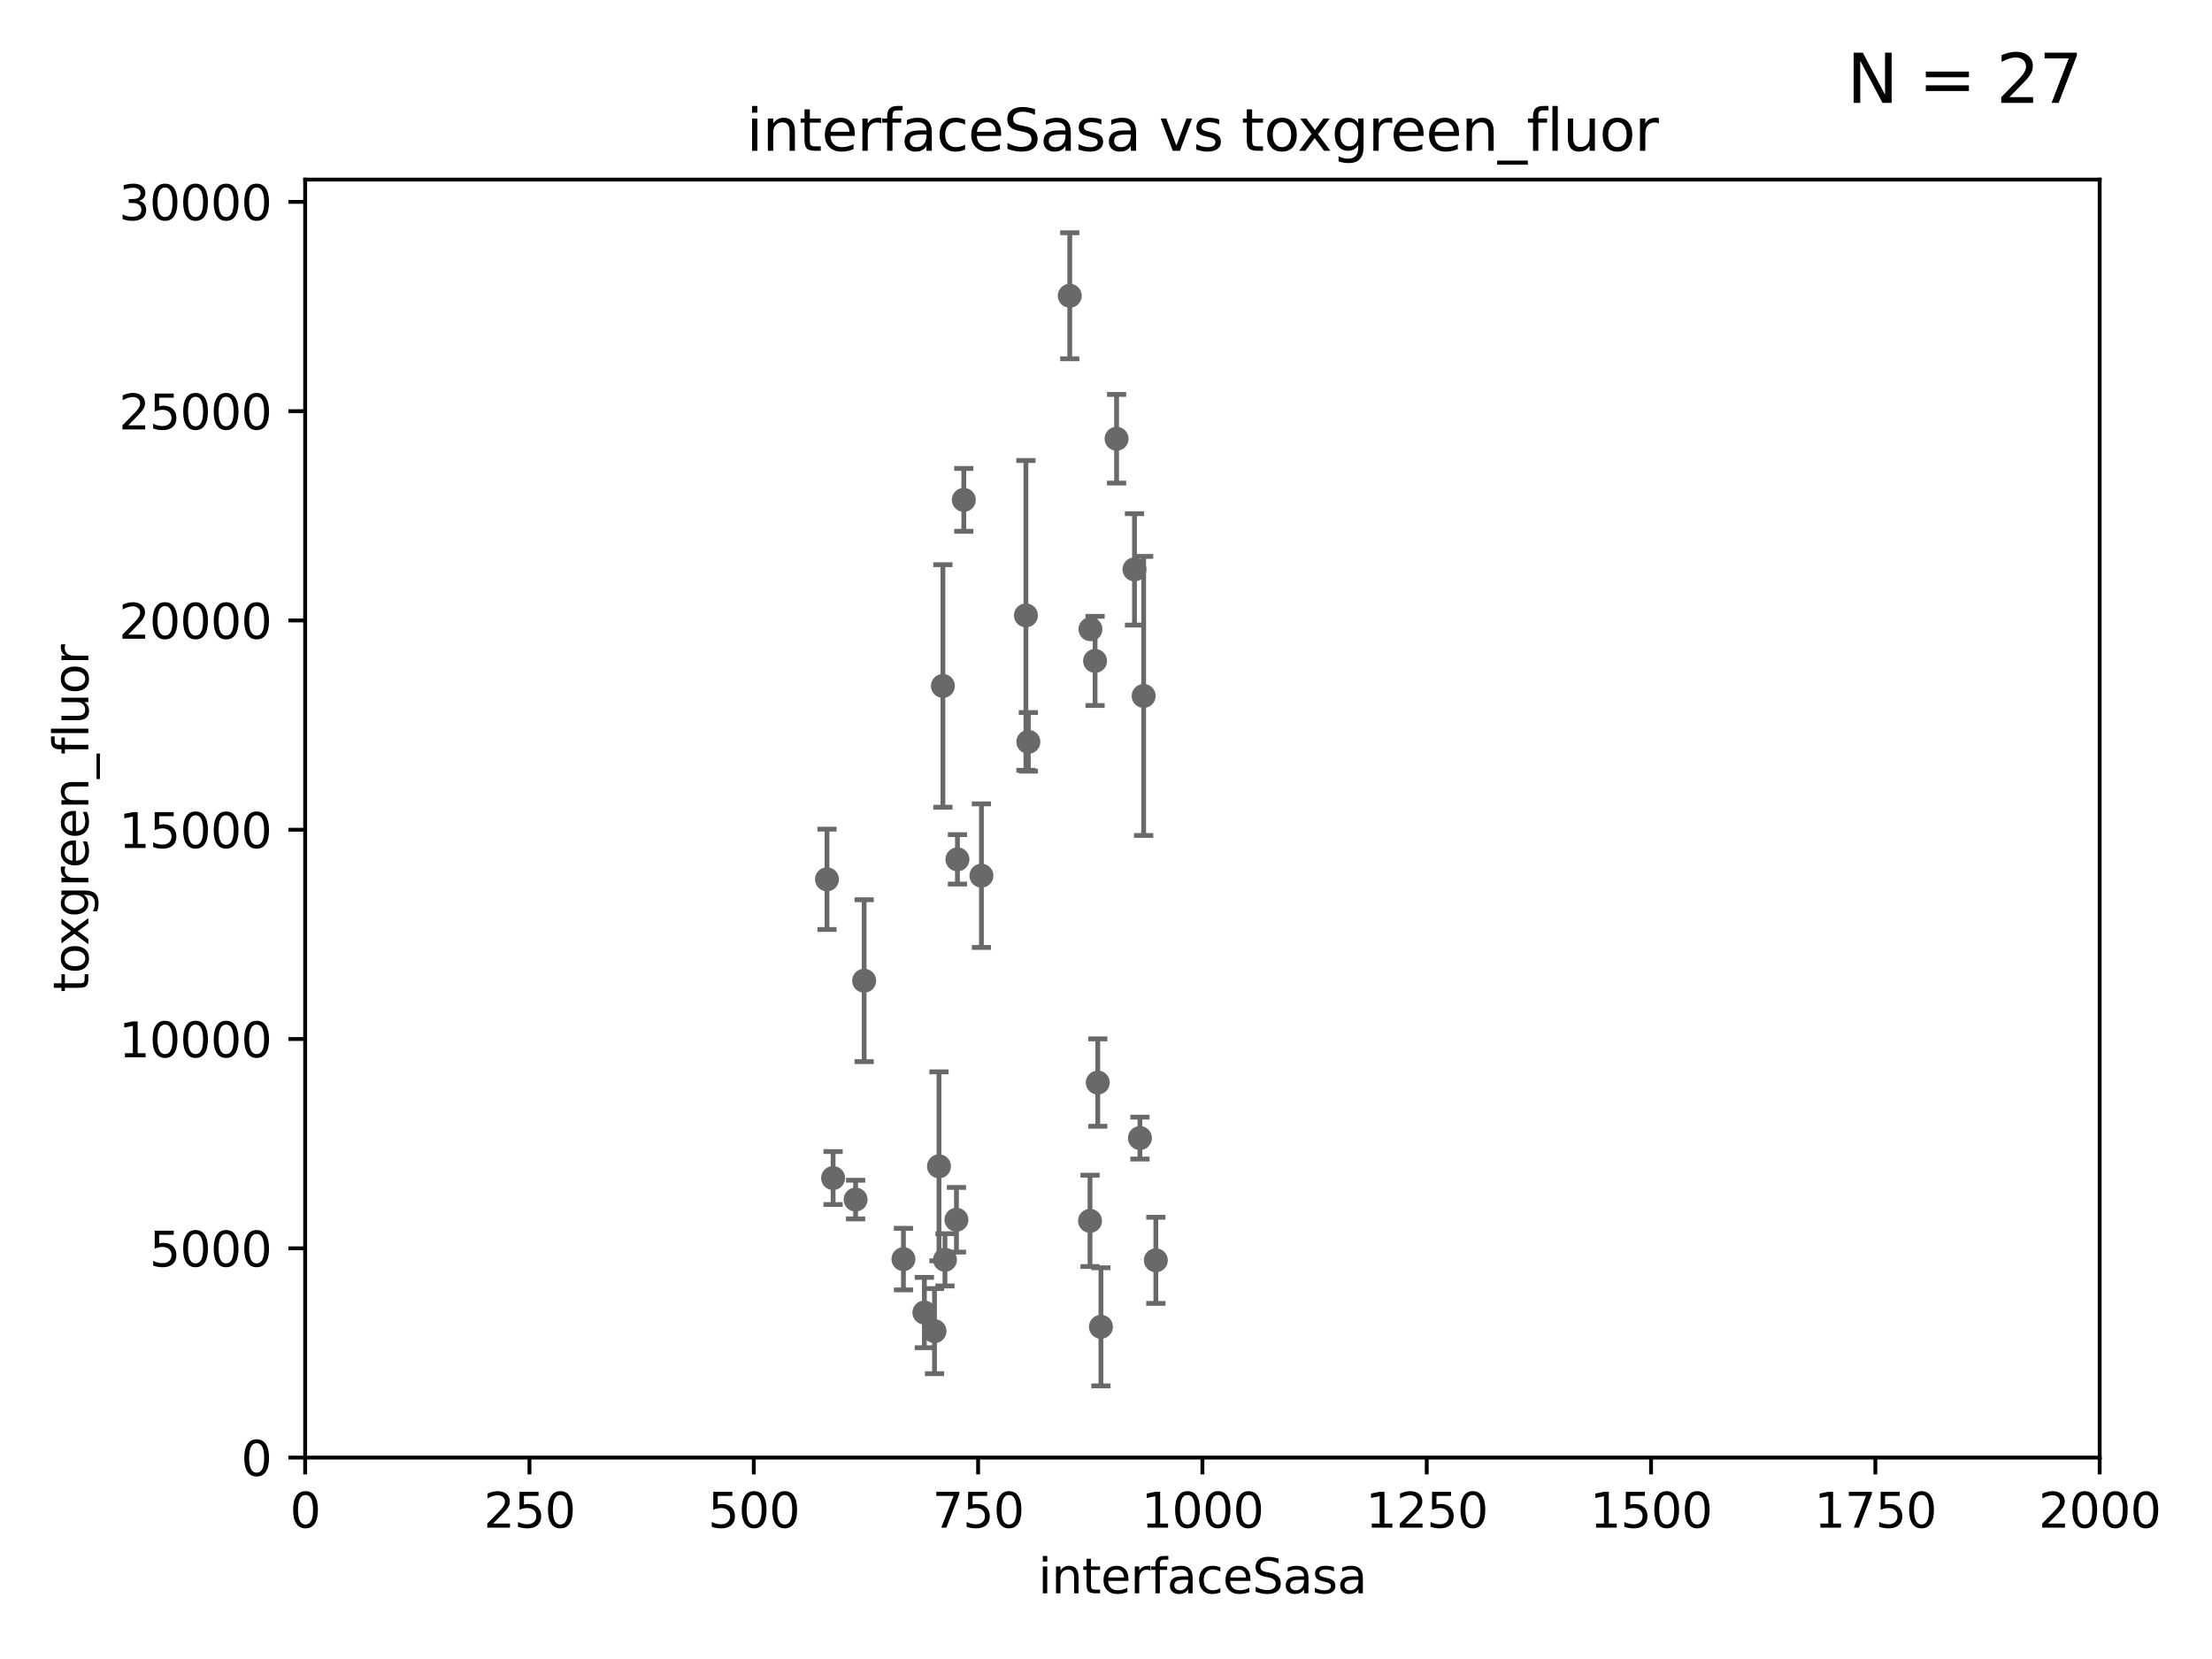 <?xml version="1.0" encoding="utf-8" standalone="no"?>
<!DOCTYPE svg PUBLIC "-//W3C//DTD SVG 1.1//EN"
  "http://www.w3.org/Graphics/SVG/1.1/DTD/svg11.dtd">
<svg xmlns:xlink="http://www.w3.org/1999/xlink" width="460.8pt" height="345.6pt" viewBox="0 0 460.8 345.6" xmlns="http://www.w3.org/2000/svg" version="1.1">
 <defs>
  <style type="text/css">*{stroke-linejoin: round; stroke-linecap: butt}</style>
 </defs>
 <g id="figure_1">
  <g id="patch_1">
   <path d="M 0 345.6 
L 460.8 345.6 
L 460.8 0 
L 0 0 
z
" style="fill: #ffffff"/>
  </g>
  <g id="axes_1">
   <g id="patch_2">
    <path d="M 63.571 303.64 
L 437.4 303.64 
L 437.4 37.411 
L 63.571 37.411 
z
" style="fill: #ffffff"/>
   </g>
   <g id="PathCollection_1">
    <defs>
     <path id="m5a729e0720" d="M 0 1.118 
C 0.297 1.118 0.581 1 0.791 0.791 
C 1 0.581 1.118 0.297 1.118 0 
C 1.118 -0.297 1 -0.581 0.791 -0.791 
C 0.581 -1 0.297 -1.118 0 -1.118 
C -0.297 -1.118 -0.581 -1 -0.791 -0.791 
C -1 -0.581 -1.118 -0.297 -1.118 0 
C -1.118 0.297 -1 0.581 -0.791 0.791 
C -0.581 1 -0.297 1.118 0 1.118 
z
" style="stroke: #696969"/>
    </defs>
    <g clip-path="url(#pe717c5d8f4)">
     <use xlink:href="#m5a729e0720" x="204.449" y="182.415" style="fill: #696969; stroke: #696969"/>
     <use xlink:href="#m5a729e0720" x="192.565" y="273.425" style="fill: #696969; stroke: #696969"/>
     <use xlink:href="#m5a729e0720" x="236.334" y="118.613" style="fill: #696969; stroke: #696969"/>
     <use xlink:href="#m5a729e0720" x="188.204" y="262.298" style="fill: #696969; stroke: #696969"/>
     <use xlink:href="#m5a729e0720" x="199.454" y="179.021" style="fill: #696969; stroke: #696969"/>
     <use xlink:href="#m5a729e0720" x="196.854" y="262.442" style="fill: #696969; stroke: #696969"/>
     <use xlink:href="#m5a729e0720" x="178.239" y="249.893" style="fill: #696969; stroke: #696969"/>
     <use xlink:href="#m5a729e0720" x="199.245" y="254.099" style="fill: #696969; stroke: #696969"/>
     <use xlink:href="#m5a729e0720" x="172.277" y="183.177" style="fill: #696969; stroke: #696969"/>
     <use xlink:href="#m5a729e0720" x="194.677" y="277.301" style="fill: #696969; stroke: #696969"/>
     <use xlink:href="#m5a729e0720" x="240.785" y="262.547" style="fill: #696969; stroke: #696969"/>
     <use xlink:href="#m5a729e0720" x="237.467" y="237.081" style="fill: #696969; stroke: #696969"/>
     <use xlink:href="#m5a729e0720" x="195.608" y="242.966" style="fill: #696969; stroke: #696969"/>
     <use xlink:href="#m5a729e0720" x="180.019" y="204.3" style="fill: #696969; stroke: #696969"/>
     <use xlink:href="#m5a729e0720" x="228.686" y="225.52" style="fill: #696969; stroke: #696969"/>
     <use xlink:href="#m5a729e0720" x="196.426" y="142.898" style="fill: #696969; stroke: #696969"/>
     <use xlink:href="#m5a729e0720" x="228.125" y="137.682" style="fill: #696969; stroke: #696969"/>
     <use xlink:href="#m5a729e0720" x="214.224" y="154.539" style="fill: #696969; stroke: #696969"/>
     <use xlink:href="#m5a729e0720" x="229.342" y="276.4" style="fill: #696969; stroke: #696969"/>
     <use xlink:href="#m5a729e0720" x="222.85" y="61.614" style="fill: #696969; stroke: #696969"/>
     <use xlink:href="#m5a729e0720" x="200.779" y="104.133" style="fill: #696969; stroke: #696969"/>
     <use xlink:href="#m5a729e0720" x="227.159" y="131.072" style="fill: #696969; stroke: #696969"/>
     <use xlink:href="#m5a729e0720" x="213.721" y="128.196" style="fill: #696969; stroke: #696969"/>
     <use xlink:href="#m5a729e0720" x="232.604" y="91.401" style="fill: #696969; stroke: #696969"/>
     <use xlink:href="#m5a729e0720" x="238.245" y="144.977" style="fill: #696969; stroke: #696969"/>
     <use xlink:href="#m5a729e0720" x="227.071" y="254.328" style="fill: #696969; stroke: #696969"/>
     <use xlink:href="#m5a729e0720" x="173.55" y="245.41" style="fill: #696969; stroke: #696969"/>
    </g>
   </g>
   <g id="matplotlib.axis_1">
    <g id="xtick_1">
     <g id="line2d_1">
      <defs>
       <path id="m1ae34ab8e2" d="M 0 0 
L 0 3.5 
" style="stroke: #000000; stroke-width: 0.8"/>
      </defs>
      <g>
       <use xlink:href="#m1ae34ab8e2" x="63.571" y="303.64" style="stroke: #000000; stroke-width: 0.8"/>
      </g>
     </g>
     <g id="text_1">
      <!-- 0 -->
      <g transform="translate(60.39 318.238)scale(0.1 -0.1)">
       <defs>
        <path id="DejaVuSans-30" d="M 2034 4250 
Q 1547 4250 1301 3770 
Q 1056 3291 1056 2328 
Q 1056 1369 1301 889 
Q 1547 409 2034 409 
Q 2525 409 2770 889 
Q 3016 1369 3016 2328 
Q 3016 3291 2770 3770 
Q 2525 4250 2034 4250 
z
M 2034 4750 
Q 2819 4750 3233 4129 
Q 3647 3509 3647 2328 
Q 3647 1150 3233 529 
Q 2819 -91 2034 -91 
Q 1250 -91 836 529 
Q 422 1150 422 2328 
Q 422 3509 836 4129 
Q 1250 4750 2034 4750 
z
" transform="scale(0.016)"/>
       </defs>
       <use xlink:href="#DejaVuSans-30"/>
      </g>
     </g>
    </g>
    <g id="xtick_2">
     <g id="line2d_2">
      <g>
       <use xlink:href="#m1ae34ab8e2" x="110.3" y="303.64" style="stroke: #000000; stroke-width: 0.8"/>
      </g>
     </g>
     <g id="text_2">
      <!-- 250 -->
      <g transform="translate(100.756 318.238)scale(0.1 -0.1)">
       <defs>
        <path id="DejaVuSans-32" d="M 1228 531 
L 3431 531 
L 3431 0 
L 469 0 
L 469 531 
Q 828 903 1448 1529 
Q 2069 2156 2228 2338 
Q 2531 2678 2651 2914 
Q 2772 3150 2772 3378 
Q 2772 3750 2511 3984 
Q 2250 4219 1831 4219 
Q 1534 4219 1204 4116 
Q 875 4013 500 3803 
L 500 4441 
Q 881 4594 1212 4672 
Q 1544 4750 1819 4750 
Q 2544 4750 2975 4387 
Q 3406 4025 3406 3419 
Q 3406 3131 3298 2873 
Q 3191 2616 2906 2266 
Q 2828 2175 2409 1742 
Q 1991 1309 1228 531 
z
" transform="scale(0.016)"/>
        <path id="DejaVuSans-35" d="M 691 4666 
L 3169 4666 
L 3169 4134 
L 1269 4134 
L 1269 2991 
Q 1406 3038 1543 3061 
Q 1681 3084 1819 3084 
Q 2600 3084 3056 2656 
Q 3513 2228 3513 1497 
Q 3513 744 3044 326 
Q 2575 -91 1722 -91 
Q 1428 -91 1123 -41 
Q 819 9 494 109 
L 494 744 
Q 775 591 1075 516 
Q 1375 441 1709 441 
Q 2250 441 2565 725 
Q 2881 1009 2881 1497 
Q 2881 1984 2565 2268 
Q 2250 2553 1709 2553 
Q 1456 2553 1204 2497 
Q 953 2441 691 2322 
L 691 4666 
z
" transform="scale(0.016)"/>
       </defs>
       <use xlink:href="#DejaVuSans-32"/>
       <use xlink:href="#DejaVuSans-35" x="63.623"/>
       <use xlink:href="#DejaVuSans-30" x="127.246"/>
      </g>
     </g>
    </g>
    <g id="xtick_3">
     <g id="line2d_3">
      <g>
       <use xlink:href="#m1ae34ab8e2" x="157.028" y="303.64" style="stroke: #000000; stroke-width: 0.8"/>
      </g>
     </g>
     <g id="text_3">
      <!-- 500 -->
      <g transform="translate(147.485 318.238)scale(0.1 -0.1)">
       <use xlink:href="#DejaVuSans-35"/>
       <use xlink:href="#DejaVuSans-30" x="63.623"/>
       <use xlink:href="#DejaVuSans-30" x="127.246"/>
      </g>
     </g>
    </g>
    <g id="xtick_4">
     <g id="line2d_4">
      <g>
       <use xlink:href="#m1ae34ab8e2" x="203.757" y="303.64" style="stroke: #000000; stroke-width: 0.8"/>
      </g>
     </g>
     <g id="text_4">
      <!-- 750 -->
      <g transform="translate(194.213 318.238)scale(0.1 -0.1)">
       <defs>
        <path id="DejaVuSans-37" d="M 525 4666 
L 3525 4666 
L 3525 4397 
L 1831 0 
L 1172 0 
L 2766 4134 
L 525 4134 
L 525 4666 
z
" transform="scale(0.016)"/>
       </defs>
       <use xlink:href="#DejaVuSans-37"/>
       <use xlink:href="#DejaVuSans-35" x="63.623"/>
       <use xlink:href="#DejaVuSans-30" x="127.246"/>
      </g>
     </g>
    </g>
    <g id="xtick_5">
     <g id="line2d_5">
      <g>
       <use xlink:href="#m1ae34ab8e2" x="250.486" y="303.64" style="stroke: #000000; stroke-width: 0.8"/>
      </g>
     </g>
     <g id="text_5">
      <!-- 1000 -->
      <g transform="translate(237.761 318.238)scale(0.1 -0.1)">
       <defs>
        <path id="DejaVuSans-31" d="M 794 531 
L 1825 531 
L 1825 4091 
L 703 3866 
L 703 4441 
L 1819 4666 
L 2450 4666 
L 2450 531 
L 3481 531 
L 3481 0 
L 794 0 
L 794 531 
z
" transform="scale(0.016)"/>
       </defs>
       <use xlink:href="#DejaVuSans-31"/>
       <use xlink:href="#DejaVuSans-30" x="63.623"/>
       <use xlink:href="#DejaVuSans-30" x="127.246"/>
       <use xlink:href="#DejaVuSans-30" x="190.869"/>
      </g>
     </g>
    </g>
    <g id="xtick_6">
     <g id="line2d_6">
      <g>
       <use xlink:href="#m1ae34ab8e2" x="297.214" y="303.64" style="stroke: #000000; stroke-width: 0.8"/>
      </g>
     </g>
     <g id="text_6">
      <!-- 1250 -->
      <g transform="translate(284.489 318.238)scale(0.1 -0.1)">
       <use xlink:href="#DejaVuSans-31"/>
       <use xlink:href="#DejaVuSans-32" x="63.623"/>
       <use xlink:href="#DejaVuSans-35" x="127.246"/>
       <use xlink:href="#DejaVuSans-30" x="190.869"/>
      </g>
     </g>
    </g>
    <g id="xtick_7">
     <g id="line2d_7">
      <g>
       <use xlink:href="#m1ae34ab8e2" x="343.943" y="303.64" style="stroke: #000000; stroke-width: 0.8"/>
      </g>
     </g>
     <g id="text_7">
      <!-- 1500 -->
      <g transform="translate(331.218 318.238)scale(0.1 -0.1)">
       <use xlink:href="#DejaVuSans-31"/>
       <use xlink:href="#DejaVuSans-35" x="63.623"/>
       <use xlink:href="#DejaVuSans-30" x="127.246"/>
       <use xlink:href="#DejaVuSans-30" x="190.869"/>
      </g>
     </g>
    </g>
    <g id="xtick_8">
     <g id="line2d_8">
      <g>
       <use xlink:href="#m1ae34ab8e2" x="390.671" y="303.64" style="stroke: #000000; stroke-width: 0.8"/>
      </g>
     </g>
     <g id="text_8">
      <!-- 1750 -->
      <g transform="translate(377.946 318.238)scale(0.1 -0.1)">
       <use xlink:href="#DejaVuSans-31"/>
       <use xlink:href="#DejaVuSans-37" x="63.623"/>
       <use xlink:href="#DejaVuSans-35" x="127.246"/>
       <use xlink:href="#DejaVuSans-30" x="190.869"/>
      </g>
     </g>
    </g>
    <g id="xtick_9">
     <g id="line2d_9">
      <g>
       <use xlink:href="#m1ae34ab8e2" x="437.4" y="303.64" style="stroke: #000000; stroke-width: 0.8"/>
      </g>
     </g>
     <g id="text_9">
      <!-- 2000 -->
      <g transform="translate(424.675 318.238)scale(0.1 -0.1)">
       <use xlink:href="#DejaVuSans-32"/>
       <use xlink:href="#DejaVuSans-30" x="63.623"/>
       <use xlink:href="#DejaVuSans-30" x="127.246"/>
       <use xlink:href="#DejaVuSans-30" x="190.869"/>
      </g>
     </g>
    </g>
    <g id="text_10">
     <!-- interfaceSasa -->
     <g transform="translate(216.279 331.917)scale(0.1 -0.1)">
      <defs>
       <path id="DejaVuSans-69" d="M 603 3500 
L 1178 3500 
L 1178 0 
L 603 0 
L 603 3500 
z
M 603 4863 
L 1178 4863 
L 1178 4134 
L 603 4134 
L 603 4863 
z
" transform="scale(0.016)"/>
       <path id="DejaVuSans-6e" d="M 3513 2113 
L 3513 0 
L 2938 0 
L 2938 2094 
Q 2938 2591 2744 2837 
Q 2550 3084 2163 3084 
Q 1697 3084 1428 2787 
Q 1159 2491 1159 1978 
L 1159 0 
L 581 0 
L 581 3500 
L 1159 3500 
L 1159 2956 
Q 1366 3272 1645 3428 
Q 1925 3584 2291 3584 
Q 2894 3584 3203 3211 
Q 3513 2838 3513 2113 
z
" transform="scale(0.016)"/>
       <path id="DejaVuSans-74" d="M 1172 4494 
L 1172 3500 
L 2356 3500 
L 2356 3053 
L 1172 3053 
L 1172 1153 
Q 1172 725 1289 603 
Q 1406 481 1766 481 
L 2356 481 
L 2356 0 
L 1766 0 
Q 1100 0 847 248 
Q 594 497 594 1153 
L 594 3053 
L 172 3053 
L 172 3500 
L 594 3500 
L 594 4494 
L 1172 4494 
z
" transform="scale(0.016)"/>
       <path id="DejaVuSans-65" d="M 3597 1894 
L 3597 1613 
L 953 1613 
Q 991 1019 1311 708 
Q 1631 397 2203 397 
Q 2534 397 2845 478 
Q 3156 559 3463 722 
L 3463 178 
Q 3153 47 2828 -22 
Q 2503 -91 2169 -91 
Q 1331 -91 842 396 
Q 353 884 353 1716 
Q 353 2575 817 3079 
Q 1281 3584 2069 3584 
Q 2775 3584 3186 3129 
Q 3597 2675 3597 1894 
z
M 3022 2063 
Q 3016 2534 2758 2815 
Q 2500 3097 2075 3097 
Q 1594 3097 1305 2825 
Q 1016 2553 972 2059 
L 3022 2063 
z
" transform="scale(0.016)"/>
       <path id="DejaVuSans-72" d="M 2631 2963 
Q 2534 3019 2420 3045 
Q 2306 3072 2169 3072 
Q 1681 3072 1420 2755 
Q 1159 2438 1159 1844 
L 1159 0 
L 581 0 
L 581 3500 
L 1159 3500 
L 1159 2956 
Q 1341 3275 1631 3429 
Q 1922 3584 2338 3584 
Q 2397 3584 2469 3576 
Q 2541 3569 2628 3553 
L 2631 2963 
z
" transform="scale(0.016)"/>
       <path id="DejaVuSans-66" d="M 2375 4863 
L 2375 4384 
L 1825 4384 
Q 1516 4384 1395 4259 
Q 1275 4134 1275 3809 
L 1275 3500 
L 2222 3500 
L 2222 3053 
L 1275 3053 
L 1275 0 
L 697 0 
L 697 3053 
L 147 3053 
L 147 3500 
L 697 3500 
L 697 3744 
Q 697 4328 969 4595 
Q 1241 4863 1831 4863 
L 2375 4863 
z
" transform="scale(0.016)"/>
       <path id="DejaVuSans-61" d="M 2194 1759 
Q 1497 1759 1228 1600 
Q 959 1441 959 1056 
Q 959 750 1161 570 
Q 1363 391 1709 391 
Q 2188 391 2477 730 
Q 2766 1069 2766 1631 
L 2766 1759 
L 2194 1759 
z
M 3341 1997 
L 3341 0 
L 2766 0 
L 2766 531 
Q 2569 213 2275 61 
Q 1981 -91 1556 -91 
Q 1019 -91 701 211 
Q 384 513 384 1019 
Q 384 1609 779 1909 
Q 1175 2209 1959 2209 
L 2766 2209 
L 2766 2266 
Q 2766 2663 2505 2880 
Q 2244 3097 1772 3097 
Q 1472 3097 1187 3025 
Q 903 2953 641 2809 
L 641 3341 
Q 956 3463 1253 3523 
Q 1550 3584 1831 3584 
Q 2591 3584 2966 3190 
Q 3341 2797 3341 1997 
z
" transform="scale(0.016)"/>
       <path id="DejaVuSans-63" d="M 3122 3366 
L 3122 2828 
Q 2878 2963 2633 3030 
Q 2388 3097 2138 3097 
Q 1578 3097 1268 2742 
Q 959 2388 959 1747 
Q 959 1106 1268 751 
Q 1578 397 2138 397 
Q 2388 397 2633 464 
Q 2878 531 3122 666 
L 3122 134 
Q 2881 22 2623 -34 
Q 2366 -91 2075 -91 
Q 1284 -91 818 406 
Q 353 903 353 1747 
Q 353 2603 823 3093 
Q 1294 3584 2113 3584 
Q 2378 3584 2631 3529 
Q 2884 3475 3122 3366 
z
" transform="scale(0.016)"/>
       <path id="DejaVuSans-53" d="M 3425 4513 
L 3425 3897 
Q 3066 4069 2747 4153 
Q 2428 4238 2131 4238 
Q 1616 4238 1336 4038 
Q 1056 3838 1056 3469 
Q 1056 3159 1242 3001 
Q 1428 2844 1947 2747 
L 2328 2669 
Q 3034 2534 3370 2195 
Q 3706 1856 3706 1288 
Q 3706 609 3251 259 
Q 2797 -91 1919 -91 
Q 1588 -91 1214 -16 
Q 841 59 441 206 
L 441 856 
Q 825 641 1194 531 
Q 1563 422 1919 422 
Q 2459 422 2753 634 
Q 3047 847 3047 1241 
Q 3047 1584 2836 1778 
Q 2625 1972 2144 2069 
L 1759 2144 
Q 1053 2284 737 2584 
Q 422 2884 422 3419 
Q 422 4038 858 4394 
Q 1294 4750 2059 4750 
Q 2388 4750 2728 4690 
Q 3069 4631 3425 4513 
z
" transform="scale(0.016)"/>
       <path id="DejaVuSans-73" d="M 2834 3397 
L 2834 2853 
Q 2591 2978 2328 3040 
Q 2066 3103 1784 3103 
Q 1356 3103 1142 2972 
Q 928 2841 928 2578 
Q 928 2378 1081 2264 
Q 1234 2150 1697 2047 
L 1894 2003 
Q 2506 1872 2764 1633 
Q 3022 1394 3022 966 
Q 3022 478 2636 193 
Q 2250 -91 1575 -91 
Q 1294 -91 989 -36 
Q 684 19 347 128 
L 347 722 
Q 666 556 975 473 
Q 1284 391 1588 391 
Q 1994 391 2212 530 
Q 2431 669 2431 922 
Q 2431 1156 2273 1281 
Q 2116 1406 1581 1522 
L 1381 1569 
Q 847 1681 609 1914 
Q 372 2147 372 2553 
Q 372 3047 722 3315 
Q 1072 3584 1716 3584 
Q 2034 3584 2315 3537 
Q 2597 3491 2834 3397 
z
" transform="scale(0.016)"/>
      </defs>
      <use xlink:href="#DejaVuSans-69"/>
      <use xlink:href="#DejaVuSans-6e" x="27.783"/>
      <use xlink:href="#DejaVuSans-74" x="91.162"/>
      <use xlink:href="#DejaVuSans-65" x="130.371"/>
      <use xlink:href="#DejaVuSans-72" x="191.895"/>
      <use xlink:href="#DejaVuSans-66" x="233.008"/>
      <use xlink:href="#DejaVuSans-61" x="268.213"/>
      <use xlink:href="#DejaVuSans-63" x="329.492"/>
      <use xlink:href="#DejaVuSans-65" x="384.473"/>
      <use xlink:href="#DejaVuSans-53" x="445.996"/>
      <use xlink:href="#DejaVuSans-61" x="509.473"/>
      <use xlink:href="#DejaVuSans-73" x="570.752"/>
      <use xlink:href="#DejaVuSans-61" x="622.852"/>
     </g>
    </g>
   </g>
   <g id="matplotlib.axis_2">
    <g id="ytick_1">
     <g id="line2d_10">
      <defs>
       <path id="m7b937268ee" d="M 0 0 
L -3.5 0 
" style="stroke: #000000; stroke-width: 0.8"/>
      </defs>
      <g>
       <use xlink:href="#m7b937268ee" x="63.571" y="303.64" style="stroke: #000000; stroke-width: 0.8"/>
      </g>
     </g>
     <g id="text_11">
      <!-- 0 -->
      <g transform="translate(50.209 307.439)scale(0.1 -0.1)">
       <use xlink:href="#DejaVuSans-30"/>
      </g>
     </g>
    </g>
    <g id="ytick_2">
     <g id="line2d_11">
      <g>
       <use xlink:href="#m7b937268ee" x="63.571" y="260.043" style="stroke: #000000; stroke-width: 0.8"/>
      </g>
     </g>
     <g id="text_12">
      <!-- 5000 -->
      <g transform="translate(31.121 263.843)scale(0.1 -0.1)">
       <use xlink:href="#DejaVuSans-35"/>
       <use xlink:href="#DejaVuSans-30" x="63.623"/>
       <use xlink:href="#DejaVuSans-30" x="127.246"/>
       <use xlink:href="#DejaVuSans-30" x="190.869"/>
      </g>
     </g>
    </g>
    <g id="ytick_3">
     <g id="line2d_12">
      <g>
       <use xlink:href="#m7b937268ee" x="63.571" y="216.447" style="stroke: #000000; stroke-width: 0.8"/>
      </g>
     </g>
     <g id="text_13">
      <!-- 10000 -->
      <g transform="translate(24.759 220.246)scale(0.1 -0.1)">
       <use xlink:href="#DejaVuSans-31"/>
       <use xlink:href="#DejaVuSans-30" x="63.623"/>
       <use xlink:href="#DejaVuSans-30" x="127.246"/>
       <use xlink:href="#DejaVuSans-30" x="190.869"/>
       <use xlink:href="#DejaVuSans-30" x="254.492"/>
      </g>
     </g>
    </g>
    <g id="ytick_4">
     <g id="line2d_13">
      <g>
       <use xlink:href="#m7b937268ee" x="63.571" y="172.85" style="stroke: #000000; stroke-width: 0.8"/>
      </g>
     </g>
     <g id="text_14">
      <!-- 15000 -->
      <g transform="translate(24.759 176.649)scale(0.1 -0.1)">
       <use xlink:href="#DejaVuSans-31"/>
       <use xlink:href="#DejaVuSans-35" x="63.623"/>
       <use xlink:href="#DejaVuSans-30" x="127.246"/>
       <use xlink:href="#DejaVuSans-30" x="190.869"/>
       <use xlink:href="#DejaVuSans-30" x="254.492"/>
      </g>
     </g>
    </g>
    <g id="ytick_5">
     <g id="line2d_14">
      <g>
       <use xlink:href="#m7b937268ee" x="63.571" y="129.254" style="stroke: #000000; stroke-width: 0.8"/>
      </g>
     </g>
     <g id="text_15">
      <!-- 20000 -->
      <g transform="translate(24.759 133.053)scale(0.1 -0.1)">
       <use xlink:href="#DejaVuSans-32"/>
       <use xlink:href="#DejaVuSans-30" x="63.623"/>
       <use xlink:href="#DejaVuSans-30" x="127.246"/>
       <use xlink:href="#DejaVuSans-30" x="190.869"/>
       <use xlink:href="#DejaVuSans-30" x="254.492"/>
      </g>
     </g>
    </g>
    <g id="ytick_6">
     <g id="line2d_15">
      <g>
       <use xlink:href="#m7b937268ee" x="63.571" y="85.657" style="stroke: #000000; stroke-width: 0.8"/>
      </g>
     </g>
     <g id="text_16">
      <!-- 25000 -->
      <g transform="translate(24.759 89.456)scale(0.1 -0.1)">
       <use xlink:href="#DejaVuSans-32"/>
       <use xlink:href="#DejaVuSans-35" x="63.623"/>
       <use xlink:href="#DejaVuSans-30" x="127.246"/>
       <use xlink:href="#DejaVuSans-30" x="190.869"/>
       <use xlink:href="#DejaVuSans-30" x="254.492"/>
      </g>
     </g>
    </g>
    <g id="ytick_7">
     <g id="line2d_16">
      <g>
       <use xlink:href="#m7b937268ee" x="63.571" y="42.06" style="stroke: #000000; stroke-width: 0.8"/>
      </g>
     </g>
     <g id="text_17">
      <!-- 30000 -->
      <g transform="translate(24.759 45.86)scale(0.1 -0.1)">
       <defs>
        <path id="DejaVuSans-33" d="M 2597 2516 
Q 3050 2419 3304 2112 
Q 3559 1806 3559 1356 
Q 3559 666 3084 287 
Q 2609 -91 1734 -91 
Q 1441 -91 1130 -33 
Q 819 25 488 141 
L 488 750 
Q 750 597 1062 519 
Q 1375 441 1716 441 
Q 2309 441 2620 675 
Q 2931 909 2931 1356 
Q 2931 1769 2642 2001 
Q 2353 2234 1838 2234 
L 1294 2234 
L 1294 2753 
L 1863 2753 
Q 2328 2753 2575 2939 
Q 2822 3125 2822 3475 
Q 2822 3834 2567 4026 
Q 2313 4219 1838 4219 
Q 1578 4219 1281 4162 
Q 984 4106 628 3988 
L 628 4550 
Q 988 4650 1302 4700 
Q 1616 4750 1894 4750 
Q 2613 4750 3031 4423 
Q 3450 4097 3450 3541 
Q 3450 3153 3228 2886 
Q 3006 2619 2597 2516 
z
" transform="scale(0.016)"/>
       </defs>
       <use xlink:href="#DejaVuSans-33"/>
       <use xlink:href="#DejaVuSans-30" x="63.623"/>
       <use xlink:href="#DejaVuSans-30" x="127.246"/>
       <use xlink:href="#DejaVuSans-30" x="190.869"/>
       <use xlink:href="#DejaVuSans-30" x="254.492"/>
      </g>
     </g>
    </g>
    <g id="text_18">
     <!-- toxgreen_fluor -->
     <g transform="translate(18.401 206.72)rotate(-90)scale(0.1 -0.1)">
      <defs>
       <path id="DejaVuSans-6f" d="M 1959 3097 
Q 1497 3097 1228 2736 
Q 959 2375 959 1747 
Q 959 1119 1226 758 
Q 1494 397 1959 397 
Q 2419 397 2687 759 
Q 2956 1122 2956 1747 
Q 2956 2369 2687 2733 
Q 2419 3097 1959 3097 
z
M 1959 3584 
Q 2709 3584 3137 3096 
Q 3566 2609 3566 1747 
Q 3566 888 3137 398 
Q 2709 -91 1959 -91 
Q 1206 -91 779 398 
Q 353 888 353 1747 
Q 353 2609 779 3096 
Q 1206 3584 1959 3584 
z
" transform="scale(0.016)"/>
       <path id="DejaVuSans-78" d="M 3513 3500 
L 2247 1797 
L 3578 0 
L 2900 0 
L 1881 1375 
L 863 0 
L 184 0 
L 1544 1831 
L 300 3500 
L 978 3500 
L 1906 2253 
L 2834 3500 
L 3513 3500 
z
" transform="scale(0.016)"/>
       <path id="DejaVuSans-67" d="M 2906 1791 
Q 2906 2416 2648 2759 
Q 2391 3103 1925 3103 
Q 1463 3103 1205 2759 
Q 947 2416 947 1791 
Q 947 1169 1205 825 
Q 1463 481 1925 481 
Q 2391 481 2648 825 
Q 2906 1169 2906 1791 
z
M 3481 434 
Q 3481 -459 3084 -895 
Q 2688 -1331 1869 -1331 
Q 1566 -1331 1297 -1286 
Q 1028 -1241 775 -1147 
L 775 -588 
Q 1028 -725 1275 -790 
Q 1522 -856 1778 -856 
Q 2344 -856 2625 -561 
Q 2906 -266 2906 331 
L 2906 616 
Q 2728 306 2450 153 
Q 2172 0 1784 0 
Q 1141 0 747 490 
Q 353 981 353 1791 
Q 353 2603 747 3093 
Q 1141 3584 1784 3584 
Q 2172 3584 2450 3431 
Q 2728 3278 2906 2969 
L 2906 3500 
L 3481 3500 
L 3481 434 
z
" transform="scale(0.016)"/>
       <path id="DejaVuSans-5f" d="M 3263 -1063 
L 3263 -1509 
L -63 -1509 
L -63 -1063 
L 3263 -1063 
z
" transform="scale(0.016)"/>
       <path id="DejaVuSans-6c" d="M 603 4863 
L 1178 4863 
L 1178 0 
L 603 0 
L 603 4863 
z
" transform="scale(0.016)"/>
       <path id="DejaVuSans-75" d="M 544 1381 
L 544 3500 
L 1119 3500 
L 1119 1403 
Q 1119 906 1312 657 
Q 1506 409 1894 409 
Q 2359 409 2629 706 
Q 2900 1003 2900 1516 
L 2900 3500 
L 3475 3500 
L 3475 0 
L 2900 0 
L 2900 538 
Q 2691 219 2414 64 
Q 2138 -91 1772 -91 
Q 1169 -91 856 284 
Q 544 659 544 1381 
z
M 1991 3584 
L 1991 3584 
z
" transform="scale(0.016)"/>
      </defs>
      <use xlink:href="#DejaVuSans-74"/>
      <use xlink:href="#DejaVuSans-6f" x="39.209"/>
      <use xlink:href="#DejaVuSans-78" x="97.266"/>
      <use xlink:href="#DejaVuSans-67" x="156.445"/>
      <use xlink:href="#DejaVuSans-72" x="219.922"/>
      <use xlink:href="#DejaVuSans-65" x="258.785"/>
      <use xlink:href="#DejaVuSans-65" x="320.309"/>
      <use xlink:href="#DejaVuSans-6e" x="381.832"/>
      <use xlink:href="#DejaVuSans-5f" x="445.211"/>
      <use xlink:href="#DejaVuSans-66" x="495.211"/>
      <use xlink:href="#DejaVuSans-6c" x="530.416"/>
      <use xlink:href="#DejaVuSans-75" x="558.199"/>
      <use xlink:href="#DejaVuSans-6f" x="621.578"/>
      <use xlink:href="#DejaVuSans-72" x="682.76"/>
     </g>
    </g>
   </g>
   <g id="LineCollection_1">
    <path d="M 204.449 197.369 
L 204.449 167.462 
" clip-path="url(#pe717c5d8f4)" style="fill: none; stroke: #696969"/>
    <path d="M 192.565 280.747 
L 192.565 266.102 
" clip-path="url(#pe717c5d8f4)" style="fill: none; stroke: #696969"/>
    <path d="M 236.334 130.215 
L 236.334 107.01 
" clip-path="url(#pe717c5d8f4)" style="fill: none; stroke: #696969"/>
    <path d="M 188.204 268.71 
L 188.204 255.885 
" clip-path="url(#pe717c5d8f4)" style="fill: none; stroke: #696969"/>
    <path d="M 199.454 184.169 
L 199.454 173.873 
" clip-path="url(#pe717c5d8f4)" style="fill: none; stroke: #696969"/>
    <path d="M 196.854 267.889 
L 196.854 256.994 
" clip-path="url(#pe717c5d8f4)" style="fill: none; stroke: #696969"/>
    <path d="M 178.239 253.921 
L 178.239 245.866 
" clip-path="url(#pe717c5d8f4)" style="fill: none; stroke: #696969"/>
    <path d="M 199.245 260.833 
L 199.245 247.364 
" clip-path="url(#pe717c5d8f4)" style="fill: none; stroke: #696969"/>
    <path d="M 172.277 193.626 
L 172.277 172.728 
" clip-path="url(#pe717c5d8f4)" style="fill: none; stroke: #696969"/>
    <path d="M 194.677 286.161 
L 194.677 268.441 
" clip-path="url(#pe717c5d8f4)" style="fill: none; stroke: #696969"/>
    <path d="M 240.785 271.518 
L 240.785 253.576 
" clip-path="url(#pe717c5d8f4)" style="fill: none; stroke: #696969"/>
    <path d="M 237.467 241.447 
L 237.467 232.714 
" clip-path="url(#pe717c5d8f4)" style="fill: none; stroke: #696969"/>
    <path d="M 195.608 262.647 
L 195.608 223.286 
" clip-path="url(#pe717c5d8f4)" style="fill: none; stroke: #696969"/>
    <path d="M 180.019 221.16 
L 180.019 187.439 
" clip-path="url(#pe717c5d8f4)" style="fill: none; stroke: #696969"/>
    <path d="M 228.686 234.625 
L 228.686 216.415 
" clip-path="url(#pe717c5d8f4)" style="fill: none; stroke: #696969"/>
    <path d="M 196.426 168.162 
L 196.426 117.633 
" clip-path="url(#pe717c5d8f4)" style="fill: none; stroke: #696969"/>
    <path d="M 228.125 146.974 
L 228.125 128.391 
" clip-path="url(#pe717c5d8f4)" style="fill: none; stroke: #696969"/>
    <path d="M 214.224 160.647 
L 214.224 148.431 
" clip-path="url(#pe717c5d8f4)" style="fill: none; stroke: #696969"/>
    <path d="M 229.342 288.705 
L 229.342 264.096 
" clip-path="url(#pe717c5d8f4)" style="fill: none; stroke: #696969"/>
    <path d="M 222.85 74.739 
L 222.85 48.489 
" clip-path="url(#pe717c5d8f4)" style="fill: none; stroke: #696969"/>
    <path d="M 200.779 110.676 
L 200.779 97.591 
" clip-path="url(#pe717c5d8f4)" style="fill: none; stroke: #696969"/>
    <path d="M 227.159 131.667 
L 227.159 130.476 
" clip-path="url(#pe717c5d8f4)" style="fill: none; stroke: #696969"/>
    <path d="M 213.721 160.459 
L 213.721 95.932 
" clip-path="url(#pe717c5d8f4)" style="fill: none; stroke: #696969"/>
    <path d="M 232.604 100.632 
L 232.604 82.171 
" clip-path="url(#pe717c5d8f4)" style="fill: none; stroke: #696969"/>
    <path d="M 238.245 174.043 
L 238.245 115.91 
" clip-path="url(#pe717c5d8f4)" style="fill: none; stroke: #696969"/>
    <path d="M 227.071 263.842 
L 227.071 244.815 
" clip-path="url(#pe717c5d8f4)" style="fill: none; stroke: #696969"/>
    <path d="M 173.55 250.927 
L 173.55 239.893 
" clip-path="url(#pe717c5d8f4)" style="fill: none; stroke: #696969"/>
   </g>
   <g id="line2d_17">
    <defs>
     <path id="maccc75ae11" d="M 2 0 
L -2 -0 
" style="stroke: #696969"/>
    </defs>
    <g clip-path="url(#pe717c5d8f4)">
     <use xlink:href="#maccc75ae11" x="204.449" y="197.369" style="fill: #696969; stroke: #696969"/>
     <use xlink:href="#maccc75ae11" x="192.565" y="280.747" style="fill: #696969; stroke: #696969"/>
     <use xlink:href="#maccc75ae11" x="236.334" y="130.215" style="fill: #696969; stroke: #696969"/>
     <use xlink:href="#maccc75ae11" x="188.204" y="268.71" style="fill: #696969; stroke: #696969"/>
     <use xlink:href="#maccc75ae11" x="199.454" y="184.169" style="fill: #696969; stroke: #696969"/>
     <use xlink:href="#maccc75ae11" x="196.854" y="267.889" style="fill: #696969; stroke: #696969"/>
     <use xlink:href="#maccc75ae11" x="178.239" y="253.921" style="fill: #696969; stroke: #696969"/>
     <use xlink:href="#maccc75ae11" x="199.245" y="260.833" style="fill: #696969; stroke: #696969"/>
     <use xlink:href="#maccc75ae11" x="172.277" y="193.626" style="fill: #696969; stroke: #696969"/>
     <use xlink:href="#maccc75ae11" x="194.677" y="286.161" style="fill: #696969; stroke: #696969"/>
     <use xlink:href="#maccc75ae11" x="240.785" y="271.518" style="fill: #696969; stroke: #696969"/>
     <use xlink:href="#maccc75ae11" x="237.467" y="241.447" style="fill: #696969; stroke: #696969"/>
     <use xlink:href="#maccc75ae11" x="195.608" y="262.647" style="fill: #696969; stroke: #696969"/>
     <use xlink:href="#maccc75ae11" x="180.019" y="221.16" style="fill: #696969; stroke: #696969"/>
     <use xlink:href="#maccc75ae11" x="228.686" y="234.625" style="fill: #696969; stroke: #696969"/>
     <use xlink:href="#maccc75ae11" x="196.426" y="168.162" style="fill: #696969; stroke: #696969"/>
     <use xlink:href="#maccc75ae11" x="228.125" y="146.974" style="fill: #696969; stroke: #696969"/>
     <use xlink:href="#maccc75ae11" x="214.224" y="160.647" style="fill: #696969; stroke: #696969"/>
     <use xlink:href="#maccc75ae11" x="229.342" y="288.705" style="fill: #696969; stroke: #696969"/>
     <use xlink:href="#maccc75ae11" x="222.85" y="74.739" style="fill: #696969; stroke: #696969"/>
     <use xlink:href="#maccc75ae11" x="200.779" y="110.676" style="fill: #696969; stroke: #696969"/>
     <use xlink:href="#maccc75ae11" x="227.159" y="131.667" style="fill: #696969; stroke: #696969"/>
     <use xlink:href="#maccc75ae11" x="213.721" y="160.459" style="fill: #696969; stroke: #696969"/>
     <use xlink:href="#maccc75ae11" x="232.604" y="100.632" style="fill: #696969; stroke: #696969"/>
     <use xlink:href="#maccc75ae11" x="238.245" y="174.043" style="fill: #696969; stroke: #696969"/>
     <use xlink:href="#maccc75ae11" x="227.071" y="263.842" style="fill: #696969; stroke: #696969"/>
     <use xlink:href="#maccc75ae11" x="173.55" y="250.927" style="fill: #696969; stroke: #696969"/>
    </g>
   </g>
   <g id="line2d_18">
    <g clip-path="url(#pe717c5d8f4)">
     <use xlink:href="#maccc75ae11" x="204.449" y="167.462" style="fill: #696969; stroke: #696969"/>
     <use xlink:href="#maccc75ae11" x="192.565" y="266.102" style="fill: #696969; stroke: #696969"/>
     <use xlink:href="#maccc75ae11" x="236.334" y="107.01" style="fill: #696969; stroke: #696969"/>
     <use xlink:href="#maccc75ae11" x="188.204" y="255.885" style="fill: #696969; stroke: #696969"/>
     <use xlink:href="#maccc75ae11" x="199.454" y="173.873" style="fill: #696969; stroke: #696969"/>
     <use xlink:href="#maccc75ae11" x="196.854" y="256.994" style="fill: #696969; stroke: #696969"/>
     <use xlink:href="#maccc75ae11" x="178.239" y="245.866" style="fill: #696969; stroke: #696969"/>
     <use xlink:href="#maccc75ae11" x="199.245" y="247.364" style="fill: #696969; stroke: #696969"/>
     <use xlink:href="#maccc75ae11" x="172.277" y="172.728" style="fill: #696969; stroke: #696969"/>
     <use xlink:href="#maccc75ae11" x="194.677" y="268.441" style="fill: #696969; stroke: #696969"/>
     <use xlink:href="#maccc75ae11" x="240.785" y="253.576" style="fill: #696969; stroke: #696969"/>
     <use xlink:href="#maccc75ae11" x="237.467" y="232.714" style="fill: #696969; stroke: #696969"/>
     <use xlink:href="#maccc75ae11" x="195.608" y="223.286" style="fill: #696969; stroke: #696969"/>
     <use xlink:href="#maccc75ae11" x="180.019" y="187.439" style="fill: #696969; stroke: #696969"/>
     <use xlink:href="#maccc75ae11" x="228.686" y="216.415" style="fill: #696969; stroke: #696969"/>
     <use xlink:href="#maccc75ae11" x="196.426" y="117.633" style="fill: #696969; stroke: #696969"/>
     <use xlink:href="#maccc75ae11" x="228.125" y="128.391" style="fill: #696969; stroke: #696969"/>
     <use xlink:href="#maccc75ae11" x="214.224" y="148.431" style="fill: #696969; stroke: #696969"/>
     <use xlink:href="#maccc75ae11" x="229.342" y="264.096" style="fill: #696969; stroke: #696969"/>
     <use xlink:href="#maccc75ae11" x="222.85" y="48.489" style="fill: #696969; stroke: #696969"/>
     <use xlink:href="#maccc75ae11" x="200.779" y="97.591" style="fill: #696969; stroke: #696969"/>
     <use xlink:href="#maccc75ae11" x="227.159" y="130.476" style="fill: #696969; stroke: #696969"/>
     <use xlink:href="#maccc75ae11" x="213.721" y="95.932" style="fill: #696969; stroke: #696969"/>
     <use xlink:href="#maccc75ae11" x="232.604" y="82.171" style="fill: #696969; stroke: #696969"/>
     <use xlink:href="#maccc75ae11" x="238.245" y="115.91" style="fill: #696969; stroke: #696969"/>
     <use xlink:href="#maccc75ae11" x="227.071" y="244.815" style="fill: #696969; stroke: #696969"/>
     <use xlink:href="#maccc75ae11" x="173.55" y="239.893" style="fill: #696969; stroke: #696969"/>
    </g>
   </g>
   <g id="line2d_19">
    <defs>
     <path id="mfb6a4fea99" d="M 0 2 
C 0.53 2 1.039 1.789 1.414 1.414 
C 1.789 1.039 2 0.53 2 0 
C 2 -0.53 1.789 -1.039 1.414 -1.414 
C 1.039 -1.789 0.53 -2 0 -2 
C -0.53 -2 -1.039 -1.789 -1.414 -1.414 
C -1.789 -1.039 -2 -0.53 -2 0 
C -2 0.53 -1.789 1.039 -1.414 1.414 
C -1.039 1.789 -0.53 2 0 2 
z
" style="stroke: #696969"/>
    </defs>
    <g clip-path="url(#pe717c5d8f4)">
     <use xlink:href="#mfb6a4fea99" x="204.449" y="182.415" style="fill: #696969; stroke: #696969"/>
     <use xlink:href="#mfb6a4fea99" x="192.565" y="273.425" style="fill: #696969; stroke: #696969"/>
     <use xlink:href="#mfb6a4fea99" x="236.334" y="118.613" style="fill: #696969; stroke: #696969"/>
     <use xlink:href="#mfb6a4fea99" x="188.204" y="262.298" style="fill: #696969; stroke: #696969"/>
     <use xlink:href="#mfb6a4fea99" x="199.454" y="179.021" style="fill: #696969; stroke: #696969"/>
     <use xlink:href="#mfb6a4fea99" x="196.854" y="262.442" style="fill: #696969; stroke: #696969"/>
     <use xlink:href="#mfb6a4fea99" x="178.239" y="249.893" style="fill: #696969; stroke: #696969"/>
     <use xlink:href="#mfb6a4fea99" x="199.245" y="254.099" style="fill: #696969; stroke: #696969"/>
     <use xlink:href="#mfb6a4fea99" x="172.277" y="183.177" style="fill: #696969; stroke: #696969"/>
     <use xlink:href="#mfb6a4fea99" x="194.677" y="277.301" style="fill: #696969; stroke: #696969"/>
     <use xlink:href="#mfb6a4fea99" x="240.785" y="262.547" style="fill: #696969; stroke: #696969"/>
     <use xlink:href="#mfb6a4fea99" x="237.467" y="237.081" style="fill: #696969; stroke: #696969"/>
     <use xlink:href="#mfb6a4fea99" x="195.608" y="242.966" style="fill: #696969; stroke: #696969"/>
     <use xlink:href="#mfb6a4fea99" x="180.019" y="204.3" style="fill: #696969; stroke: #696969"/>
     <use xlink:href="#mfb6a4fea99" x="228.686" y="225.52" style="fill: #696969; stroke: #696969"/>
     <use xlink:href="#mfb6a4fea99" x="196.426" y="142.898" style="fill: #696969; stroke: #696969"/>
     <use xlink:href="#mfb6a4fea99" x="228.125" y="137.682" style="fill: #696969; stroke: #696969"/>
     <use xlink:href="#mfb6a4fea99" x="214.224" y="154.539" style="fill: #696969; stroke: #696969"/>
     <use xlink:href="#mfb6a4fea99" x="229.342" y="276.4" style="fill: #696969; stroke: #696969"/>
     <use xlink:href="#mfb6a4fea99" x="222.85" y="61.614" style="fill: #696969; stroke: #696969"/>
     <use xlink:href="#mfb6a4fea99" x="200.779" y="104.133" style="fill: #696969; stroke: #696969"/>
     <use xlink:href="#mfb6a4fea99" x="227.159" y="131.072" style="fill: #696969; stroke: #696969"/>
     <use xlink:href="#mfb6a4fea99" x="213.721" y="128.196" style="fill: #696969; stroke: #696969"/>
     <use xlink:href="#mfb6a4fea99" x="232.604" y="91.401" style="fill: #696969; stroke: #696969"/>
     <use xlink:href="#mfb6a4fea99" x="238.245" y="144.977" style="fill: #696969; stroke: #696969"/>
     <use xlink:href="#mfb6a4fea99" x="227.071" y="254.328" style="fill: #696969; stroke: #696969"/>
     <use xlink:href="#mfb6a4fea99" x="173.55" y="245.41" style="fill: #696969; stroke: #696969"/>
    </g>
   </g>
   <g id="patch_3">
    <path d="M 63.571 303.64 
L 63.571 37.411 
" style="fill: none; stroke: #000000; stroke-width: 0.8; stroke-linejoin: miter; stroke-linecap: square"/>
   </g>
   <g id="patch_4">
    <path d="M 437.4 303.64 
L 437.4 37.411 
" style="fill: none; stroke: #000000; stroke-width: 0.8; stroke-linejoin: miter; stroke-linecap: square"/>
   </g>
   <g id="patch_5">
    <path d="M 63.571 303.64 
L 437.4 303.64 
" style="fill: none; stroke: #000000; stroke-width: 0.8; stroke-linejoin: miter; stroke-linecap: square"/>
   </g>
   <g id="patch_6">
    <path d="M 63.571 37.411 
L 437.4 37.411 
" style="fill: none; stroke: #000000; stroke-width: 0.8; stroke-linejoin: miter; stroke-linecap: square"/>
   </g>
   <g id="text_19">
    <!-- N = 27 -->
    <g transform="translate(384.743 21.426)scale(0.14 -0.14)">
     <defs>
      <path id="DejaVuSans-4e" d="M 628 4666 
L 1478 4666 
L 3547 763 
L 3547 4666 
L 4159 4666 
L 4159 0 
L 3309 0 
L 1241 3903 
L 1241 0 
L 628 0 
L 628 4666 
z
" transform="scale(0.016)"/>
      <path id="DejaVuSans-20" transform="scale(0.016)"/>
      <path id="DejaVuSans-3d" d="M 678 2906 
L 4684 2906 
L 4684 2381 
L 678 2381 
L 678 2906 
z
M 678 1631 
L 4684 1631 
L 4684 1100 
L 678 1100 
L 678 1631 
z
" transform="scale(0.016)"/>
     </defs>
     <use xlink:href="#DejaVuSans-4e"/>
     <use xlink:href="#DejaVuSans-20" x="74.805"/>
     <use xlink:href="#DejaVuSans-3d" x="106.592"/>
     <use xlink:href="#DejaVuSans-20" x="190.381"/>
     <use xlink:href="#DejaVuSans-32" x="222.168"/>
     <use xlink:href="#DejaVuSans-37" x="285.791"/>
    </g>
   </g>
   <g id="text_20">
    <!-- interfaceSasa vs toxgreen_fluor -->
    <g transform="translate(155.513 31.411)scale(0.12 -0.12)">
     <defs>
      <path id="DejaVuSans-76" d="M 191 3500 
L 800 3500 
L 1894 563 
L 2988 3500 
L 3597 3500 
L 2284 0 
L 1503 0 
L 191 3500 
z
" transform="scale(0.016)"/>
     </defs>
     <use xlink:href="#DejaVuSans-69"/>
     <use xlink:href="#DejaVuSans-6e" x="27.783"/>
     <use xlink:href="#DejaVuSans-74" x="91.162"/>
     <use xlink:href="#DejaVuSans-65" x="130.371"/>
     <use xlink:href="#DejaVuSans-72" x="191.895"/>
     <use xlink:href="#DejaVuSans-66" x="233.008"/>
     <use xlink:href="#DejaVuSans-61" x="268.213"/>
     <use xlink:href="#DejaVuSans-63" x="329.492"/>
     <use xlink:href="#DejaVuSans-65" x="384.473"/>
     <use xlink:href="#DejaVuSans-53" x="445.996"/>
     <use xlink:href="#DejaVuSans-61" x="509.473"/>
     <use xlink:href="#DejaVuSans-73" x="570.752"/>
     <use xlink:href="#DejaVuSans-61" x="622.852"/>
     <use xlink:href="#DejaVuSans-20" x="684.131"/>
     <use xlink:href="#DejaVuSans-76" x="715.918"/>
     <use xlink:href="#DejaVuSans-73" x="775.098"/>
     <use xlink:href="#DejaVuSans-20" x="827.197"/>
     <use xlink:href="#DejaVuSans-74" x="858.984"/>
     <use xlink:href="#DejaVuSans-6f" x="898.193"/>
     <use xlink:href="#DejaVuSans-78" x="956.25"/>
     <use xlink:href="#DejaVuSans-67" x="1015.43"/>
     <use xlink:href="#DejaVuSans-72" x="1078.906"/>
     <use xlink:href="#DejaVuSans-65" x="1117.77"/>
     <use xlink:href="#DejaVuSans-65" x="1179.293"/>
     <use xlink:href="#DejaVuSans-6e" x="1240.816"/>
     <use xlink:href="#DejaVuSans-5f" x="1304.195"/>
     <use xlink:href="#DejaVuSans-66" x="1354.195"/>
     <use xlink:href="#DejaVuSans-6c" x="1389.4"/>
     <use xlink:href="#DejaVuSans-75" x="1417.184"/>
     <use xlink:href="#DejaVuSans-6f" x="1480.562"/>
     <use xlink:href="#DejaVuSans-72" x="1541.744"/>
    </g>
   </g>
  </g>
 </g>
 <defs>
  <clipPath id="pe717c5d8f4">
   <rect x="63.571" y="37.411" width="373.829" height="266.229"/>
  </clipPath>
 </defs>
</svg>
